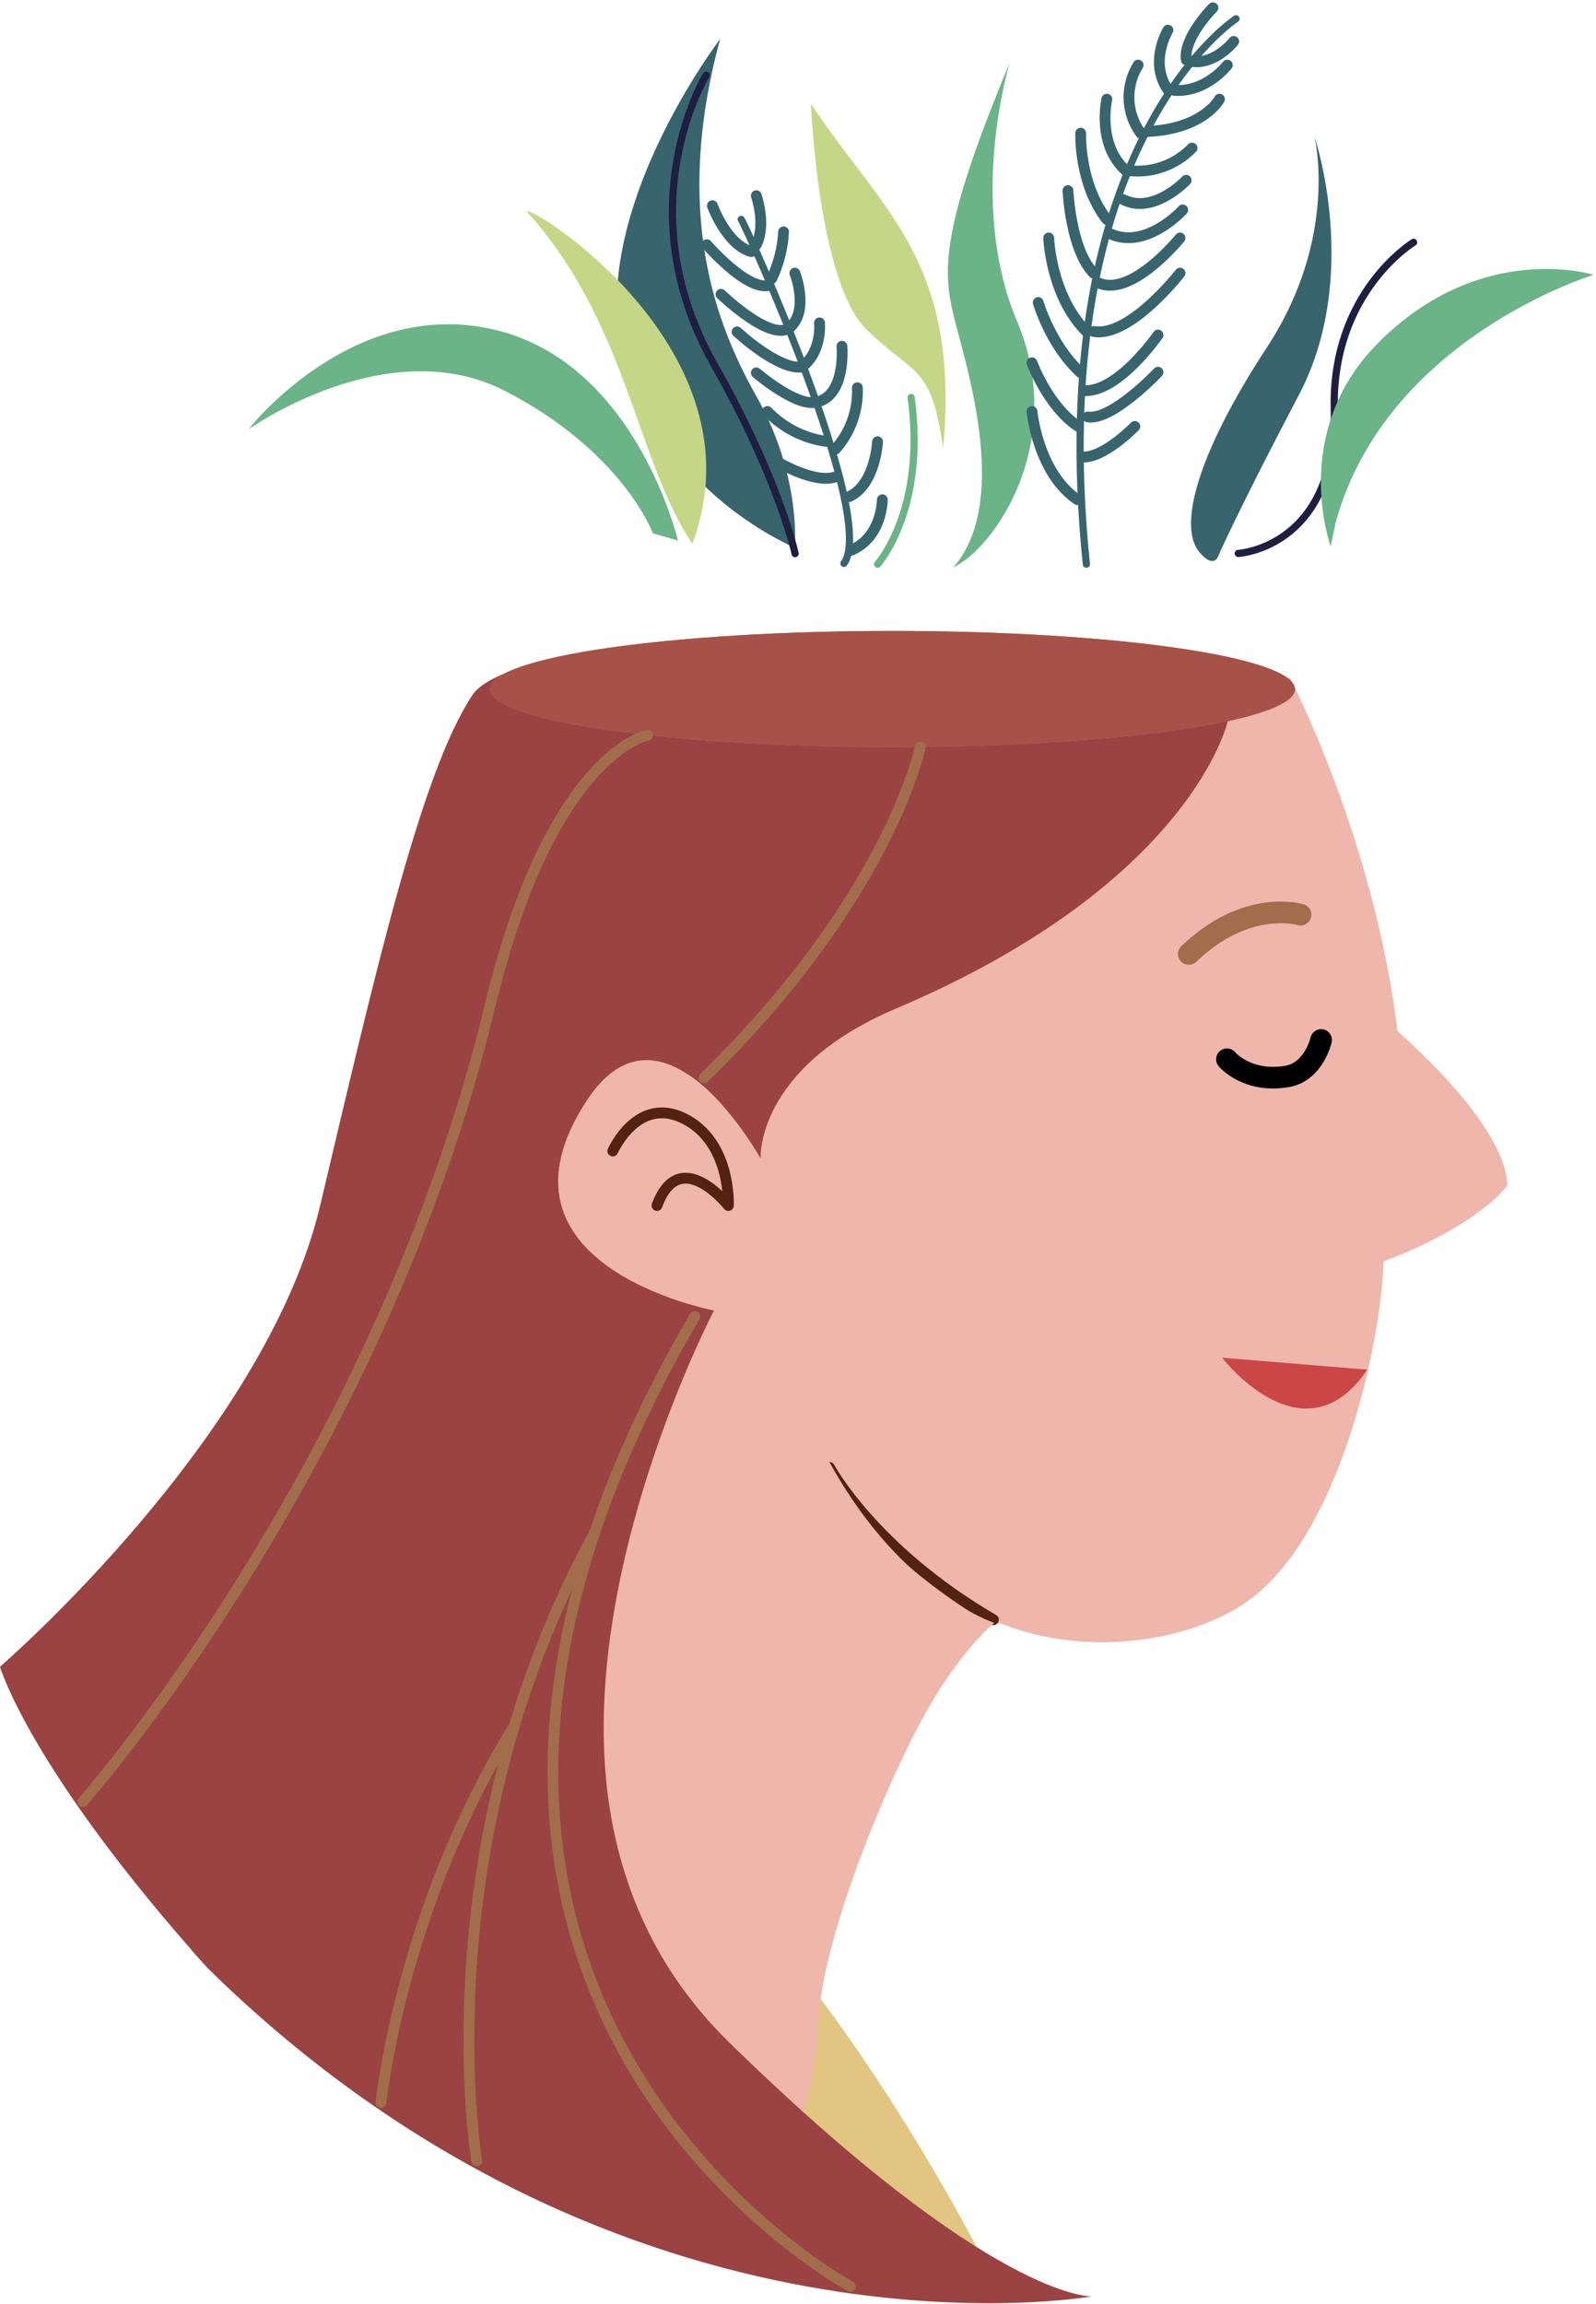 <svg width="411" height="593" viewBox="0 0 411 593" fill="none" xmlns="http://www.w3.org/2000/svg">
<path d="M258.565 592.208C258.565 592.208 213.049 495.113 150.417 453.005C87.784 410.896 49.204 501.981 49.204 501.981C49.204 501.981 130.737 594.757 258.565 592.208Z" fill="#E2C581"/>
<path d="M332.225 174.539C332.225 174.539 353.809 215.843 359.899 265.409C390.283 292.507 388.07 305.211 388.07 305.211C388.07 305.211 381.054 315.298 356.291 324.662C355.647 345.562 345.049 396.081 320.528 412.621C306.134 422.347 280.203 426.68 258.163 417.987C246.868 413.52 212.741 488.896 210.863 518.797C208.985 548.698 202.922 572.094 157.567 518.797C112.213 465.501 78.113 428.584 100.086 391.681C122.059 354.777 183.833 337.352 183.833 337.352C183.833 337.352 121.053 331.221 147.802 282.915C164.905 251.955 192.646 292.614 192.646 292.614C192.646 292.614 169.748 204.279 197.315 204.749C224.882 205.218 315.403 173.117 332.225 174.539Z" fill="#EFB6AB"/>
<path d="M334.923 235.418C334.923 235.418 321.147 231.139 306.136 245.532" stroke="#A26D4B" stroke-width="5.57" stroke-linecap="round" stroke-linejoin="round"/>
<path d="M315.956 272.626C315.956 272.626 321.134 278.81 331.436 277.053C338.358 275.872 340.21 267.663 340.21 267.663" stroke="black" stroke-width="5.57" stroke-linecap="round" stroke-linejoin="round"/>
<path d="M314.719 349.441C314.719 349.441 335.686 376.713 352.106 352.513L314.719 349.441Z" fill="#CB4646"/>
<path d="M157.811 296.239C157.811 296.239 164.169 281.805 176.269 287.936C188.369 294.066 187.564 310.271 187.564 310.271C187.564 310.271 175.048 294.442 169.186 310.271" stroke="#532210" stroke-width="2.785" stroke-linecap="round" stroke-linejoin="round"/>
<path d="M316.168 185.59C316.168 185.59 307.073 227.175 230.677 259.598C194.458 274.958 195.866 298.165 195.866 298.165C195.866 298.165 170.955 253.172 151.169 283.14C122.998 325.866 183.86 337.295 183.86 337.295C183.86 337.295 148.419 404.838 156.709 463.392C159.781 485.271 168.782 507.003 187.563 525.461C255.762 592.186 281.102 591.032 281.102 591.032C281.102 591.032 161.042 612.321 53.417 506.466C7.687 455.491 0 428.984 0 428.984C0 428.984 68.267 370.08 82.446 310.292C96.625 250.503 108.296 199.085 121.63 178.936C134.964 158.787 291.593 157.473 329.207 173.141C343.896 180.385 316.168 185.59 316.168 185.59Z" fill="#C05452"/>
<path d="M316.168 185.59C316.168 185.59 307.073 227.175 230.677 259.598C194.458 274.958 195.866 298.165 195.866 298.165C195.866 298.165 170.955 253.172 151.169 283.14C122.998 325.866 183.86 337.295 183.86 337.295C183.86 337.295 148.419 404.838 156.709 463.392C159.781 485.271 168.782 507.003 187.563 525.461C255.762 592.186 281.102 591.032 281.102 591.032C281.102 591.032 161.042 612.321 53.417 506.466C7.687 455.491 0 428.984 0 428.984C0 428.984 68.267 370.08 82.446 310.292C96.625 250.503 108.296 199.085 121.63 178.936C134.964 158.787 291.593 157.473 329.207 173.141C343.896 180.385 316.168 185.59 316.168 185.59Z" fill="black" fill-opacity="0.2"/>
<path d="M229.805 192.276C287.022 192.276 333.406 185.586 333.406 177.333C333.406 169.079 287.022 162.389 229.805 162.389C172.588 162.389 126.205 169.079 126.205 177.333C126.205 185.586 172.588 192.276 229.805 192.276Z" fill="#E69766"/>
<g opacity="0.59">
<path d="M229.805 192.276C287.022 192.276 333.406 185.586 333.406 177.333C333.406 169.079 287.022 162.389 229.805 162.389C172.588 162.389 126.205 169.079 126.205 177.333C126.205 185.586 172.588 192.276 229.805 192.276Z" fill="#C05452"/>
<path d="M229.805 192.276C287.022 192.276 333.406 185.586 333.406 177.333C333.406 169.079 287.022 162.389 229.805 162.389C172.588 162.389 126.205 169.079 126.205 177.333C126.205 185.586 172.588 192.276 229.805 192.276Z" fill="black" fill-opacity="0.2"/>
</g>
<g opacity="0.59">
<path d="M229.805 192.276C287.022 192.276 333.406 185.586 333.406 177.333C333.406 169.079 287.022 162.389 229.805 162.389C172.588 162.389 126.205 169.079 126.205 177.333C126.205 185.586 172.588 192.276 229.805 192.276Z" fill="#C05452"/>
<path d="M229.805 192.276C287.022 192.276 333.406 185.586 333.406 177.333C333.406 169.079 287.022 162.389 229.805 162.389C172.588 162.389 126.205 169.079 126.205 177.333C126.205 185.586 172.588 192.276 229.805 192.276Z" fill="black" fill-opacity="0.2"/>
</g>
<path d="M236.983 192.284C236.983 192.284 229.229 230.663 181.326 277.386" stroke="#A26D4B" stroke-width="2.785" stroke-linecap="round" stroke-linejoin="round"/>
<path d="M166.783 189.201C166.783 189.201 141.926 193.682 126.231 258.742C97.51 377.743 21.355 463.65 21.355 463.65" stroke="#A26D4B" stroke-width="2.785" stroke-linecap="round" stroke-linejoin="round"/>
<path d="M178.899 338.841C77.686 512.103 218.995 588.486 218.995 588.486" stroke="#A26D4B" stroke-width="2.785" stroke-linecap="round" stroke-linejoin="round"/>
<path d="M122.772 556.117C122.772 556.117 109.022 475.254 153.143 394.444" stroke="#A26D4B" stroke-width="2.785" stroke-linecap="round" stroke-linejoin="round"/>
<path d="M98.114 541.134C98.114 541.134 103.265 491.018 132.482 444.201" stroke="#A26D4B" stroke-width="2.785" stroke-linecap="round" stroke-linejoin="round"/>
<path d="M255.828 416.875C224.974 398.899 213.585 377.664 213.585 377.664" stroke="#532210" stroke-width="2.785" stroke-linecap="round" stroke-linejoin="round"/>
<path d="M212.208 373.677C212.208 373.677 197.452 428.019 232.84 451.481C244.47 426.758 256.047 417.69 256.047 417.69C256.047 417.69 230.787 409.507 212.208 373.677Z" fill="#EFB6AB"/>
<path d="M313.63 143.314C313.63 143.314 318.339 132.354 334.49 101.648C350.641 70.942 338.514 35.192 338.514 35.192C338.514 35.192 344.873 60.962 326.347 89.253C307.822 117.544 303.422 135.802 308.908 142.16C312.49 146.399 313.63 143.314 313.63 143.314Z" fill="#38646D"/>
<path d="M260.024 16.134C260.024 16.134 248.944 51.991 261.902 82.657C274.861 113.322 256.537 140.742 245.537 146.014C260.601 128.655 248.22 92.449 245.537 81.074C242.854 69.698 242.062 59.168 260.024 16.134Z" fill="#6BB487"/>
<path d="M208.82 26.664C208.82 26.664 210.658 72.636 223.147 84.816C235.636 96.997 239.808 93.603 242.879 115.455C247.306 66.908 227.184 54.54 208.82 26.664Z" fill="#C5D786"/>
<path d="M185.451 10.053C185.451 10.053 144.576 63.295 164.081 101.688C172.833 118.957 187.12 132.796 204.66 140.992C204.66 140.992 206.511 122.735 194.76 101.943C184.364 83.511 173.243 54.777 185.451 10.053Z" fill="#38646D"/>
<path d="M181.845 19.331C181.845 19.331 161.026 53.444 183.911 93.862C200.666 123.375 204.757 142.504 204.757 142.504" stroke="#1D1E40" stroke-width="1.853" stroke-linecap="round" stroke-linejoin="round"/>
<path d="M64 110.491C64 110.491 99.79 85.004 130.094 100.632C160.397 116.26 168.151 137.28 168.151 137.28L174.576 139.118C174.576 139.118 163.845 93.307 127.183 84.816C90.521 76.325 64 110.491 64 110.491Z" fill="#6BB487"/>
<path d="M135.672 54.453C136.705 52.656 196.937 90.445 178.277 139.931C163.816 118.454 161.576 83.147 135.672 54.453Z" fill="#C5D786"/>
<path d="M364.028 62.371C364.028 62.371 342.9 75.128 343.598 105.298C344.43 140.981 318.875 142.443 318.875 142.443" stroke="#1D1E40" stroke-width="1.853" stroke-linecap="round" stroke-linejoin="round"/>
<path d="M318.298 4.823C318.298 4.823 268.664 37.085 279.758 145.207" stroke="#38646D" stroke-width="1.853" stroke-linecap="round" stroke-linejoin="round"/>
<path d="M312.356 2C312.356 2 304.696 9.633 305.488 15.415" stroke="#38646D" stroke-width="2.785" stroke-linecap="round" stroke-linejoin="round"/>
<path d="M300.764 7.763C300.764 7.763 295.787 15.959 300.764 23.109" stroke="#38646D" stroke-width="2.785" stroke-linecap="round" stroke-linejoin="round"/>
<path d="M293.09 16.751C291.439 19.403 290.619 22.489 290.737 25.611C290.854 28.733 291.902 31.749 293.748 34.27" stroke="#38646D" stroke-width="2.785" stroke-linecap="round" stroke-linejoin="round"/>
<path d="M285.032 25.527C285.032 25.527 282.349 37.131 289.942 43.919" stroke="#38646D" stroke-width="2.785" stroke-linecap="round" stroke-linejoin="round"/>
<path d="M278.294 34.28C278.294 34.28 277.824 47.199 285.001 56.468" stroke="#38646D" stroke-width="2.785" stroke-linecap="round" stroke-linejoin="round"/>
<path d="M275.021 49.057C275.021 49.057 275.692 64.282 281.635 70.305" stroke="#38646D" stroke-width="2.785" stroke-linecap="round" stroke-linejoin="round"/>
<path d="M270.06 61.249C270.06 61.249 270.569 76.166 279.825 85.395" stroke="#38646D" stroke-width="2.785" stroke-linecap="round" stroke-linejoin="round"/>
<path d="M267.363 77.853C267.363 77.853 270.488 88.812 278.363 95.962" stroke="#38646D" stroke-width="2.785" stroke-linecap="round" stroke-linejoin="round"/>
<path d="M265.752 93.364C265.752 93.364 269.843 104.552 277.664 109.757" stroke="#38646D" stroke-width="2.785" stroke-linecap="round" stroke-linejoin="round"/>
<path d="M265.752 105.902C265.752 105.902 267.268 121.691 277.45 128.586" stroke="#38646D" stroke-width="2.785" stroke-linecap="round" stroke-linejoin="round"/>
<path d="M317.697 10.664C317.697 10.664 313.055 16.634 306.965 15.815" stroke="#38646D" stroke-width="2.785" stroke-linecap="round" stroke-linejoin="round"/>
<path d="M316.059 16.751C316.059 16.751 310.694 23.794 302.43 23.27" stroke="#38646D" stroke-width="2.785" stroke-linecap="round" stroke-linejoin="round"/>
<path d="M314.034 25.527C314.034 25.527 310.009 33.16 295.669 33.831" stroke="#38646D" stroke-width="2.785" stroke-linecap="round" stroke-linejoin="round"/>
<path d="M306.976 38.105C304.887 40.252 302.334 41.891 299.514 42.898C296.693 43.905 293.679 44.252 290.704 43.914" stroke="#38646D" stroke-width="2.785" stroke-linecap="round" stroke-linejoin="round"/>
<path d="M305.462 46.397C305.462 46.397 297.064 55.357 289.244 51.36" stroke="#38646D" stroke-width="2.785" stroke-linecap="round" stroke-linejoin="round"/>
<path d="M304.574 54.028C304.574 54.028 295.331 64.277 286.062 60.239" stroke="#38646D" stroke-width="2.785" stroke-linecap="round" stroke-linejoin="round"/>
<path d="M303.876 61.249C303.876 61.249 291.146 77.051 282.507 72.651" stroke="#38646D" stroke-width="2.785" stroke-linecap="round" stroke-linejoin="round"/>
<path d="M303.878 70.298C303.878 70.298 291 86.878 281.664 85.322" stroke="#38646D" stroke-width="2.785" stroke-linecap="round" stroke-linejoin="round"/>
<path d="M298.214 86.224C298.214 86.224 288.301 100.55 279.608 100.55" stroke="#38646D" stroke-width="2.785" stroke-linecap="round" stroke-linejoin="round"/>
<path d="M298.215 95.802C298.215 95.802 286.424 108.291 280.119 107.311" stroke="#38646D" stroke-width="2.785" stroke-linecap="round" stroke-linejoin="round"/>
<path d="M292.246 109.752C292.246 109.752 284.305 117.935 278.724 117.626" stroke="#38646D" stroke-width="2.785" stroke-linecap="round" stroke-linejoin="round"/>
<path d="M225.991 145.22C225.991 145.22 238.601 131.228 234.63 102.293" stroke="#6BB487" stroke-width="1.853" stroke-linecap="round" stroke-linejoin="round"/>
<path d="M190.871 56.469C191.729 57.274 226.124 133.066 217.324 145.005" stroke="#38646D" stroke-width="1.853" stroke-linecap="round" stroke-linejoin="round"/>
<path d="M183.456 52.941C183.456 52.941 187.091 62.989 193.463 64.76" stroke="#38646D" stroke-width="2.785" stroke-linecap="round" stroke-linejoin="round"/>
<path d="M182.043 62.989C182.043 62.989 192.158 74.727 197.953 73.48" stroke="#38646D" stroke-width="2.785" stroke-linecap="round" stroke-linejoin="round"/>
<path d="M189.81 85.42C189.81 85.42 200.421 95.293 206.511 94.448" stroke="#38646D" stroke-width="2.785" stroke-linecap="round" stroke-linejoin="round"/>
<path d="M197.632 105.902C201.718 110.144 207.125 112.868 212.965 113.629" stroke="#38646D" stroke-width="2.785" stroke-linecap="round" stroke-linejoin="round"/>
<path d="M200.448 118.997C200.448 118.997 209.758 124.604 215.204 122.726" stroke="#38646D" stroke-width="2.785" stroke-linecap="round" stroke-linejoin="round"/>
<path d="M194.762 50.367C194.762 50.367 197.364 57.785 194.762 62.99" stroke="#38646D" stroke-width="2.785" stroke-linecap="round" stroke-linejoin="round"/>
<path d="M201.788 59.676C201.555 63.831 200.526 67.902 198.756 71.668" stroke="#38646D" stroke-width="2.785" stroke-linecap="round" stroke-linejoin="round"/>
<path d="M204.692 70.298C204.692 70.298 208.327 79.487 203.672 84.061C199.017 88.635 185.67 75.744 185.67 75.744" stroke="#38646D" stroke-width="2.785" stroke-linecap="round" stroke-linejoin="round"/>
<path d="M211.036 83.103C211.036 83.103 211.814 90.413 206.515 94.465" stroke="#38646D" stroke-width="2.785" stroke-linecap="round" stroke-linejoin="round"/>
<path d="M216.815 89.123C216.815 89.123 217.996 102.296 209.84 103.571C204.568 104.389 194.762 95.965 194.762 95.965" stroke="#38646D" stroke-width="2.785" stroke-linecap="round" stroke-linejoin="round"/>
<path d="M220.787 99.795C221.035 105.59 219.014 111.254 215.153 115.584" stroke="#38646D" stroke-width="2.785" stroke-linecap="round" stroke-linejoin="round"/>
<path d="M225.991 113.685C225.991 113.685 225.427 124.671 218.733 127.797" stroke="#38646D" stroke-width="2.785" stroke-linecap="round" stroke-linejoin="round"/>
<path d="M227.214 128.625C227.214 128.625 227.214 138.243 219.165 141.624" stroke="#38646D" stroke-width="2.785" stroke-linecap="round" stroke-linejoin="round"/>
<path d="M343.974 134.415C357.053 86.927 410.363 70.736 410.363 70.736C410.363 70.736 381.481 61.627 354.974 88.175C331.901 111.261 342.673 140.599 342.673 140.599L343.974 134.415Z" fill="#6BB487"/>
</svg>
